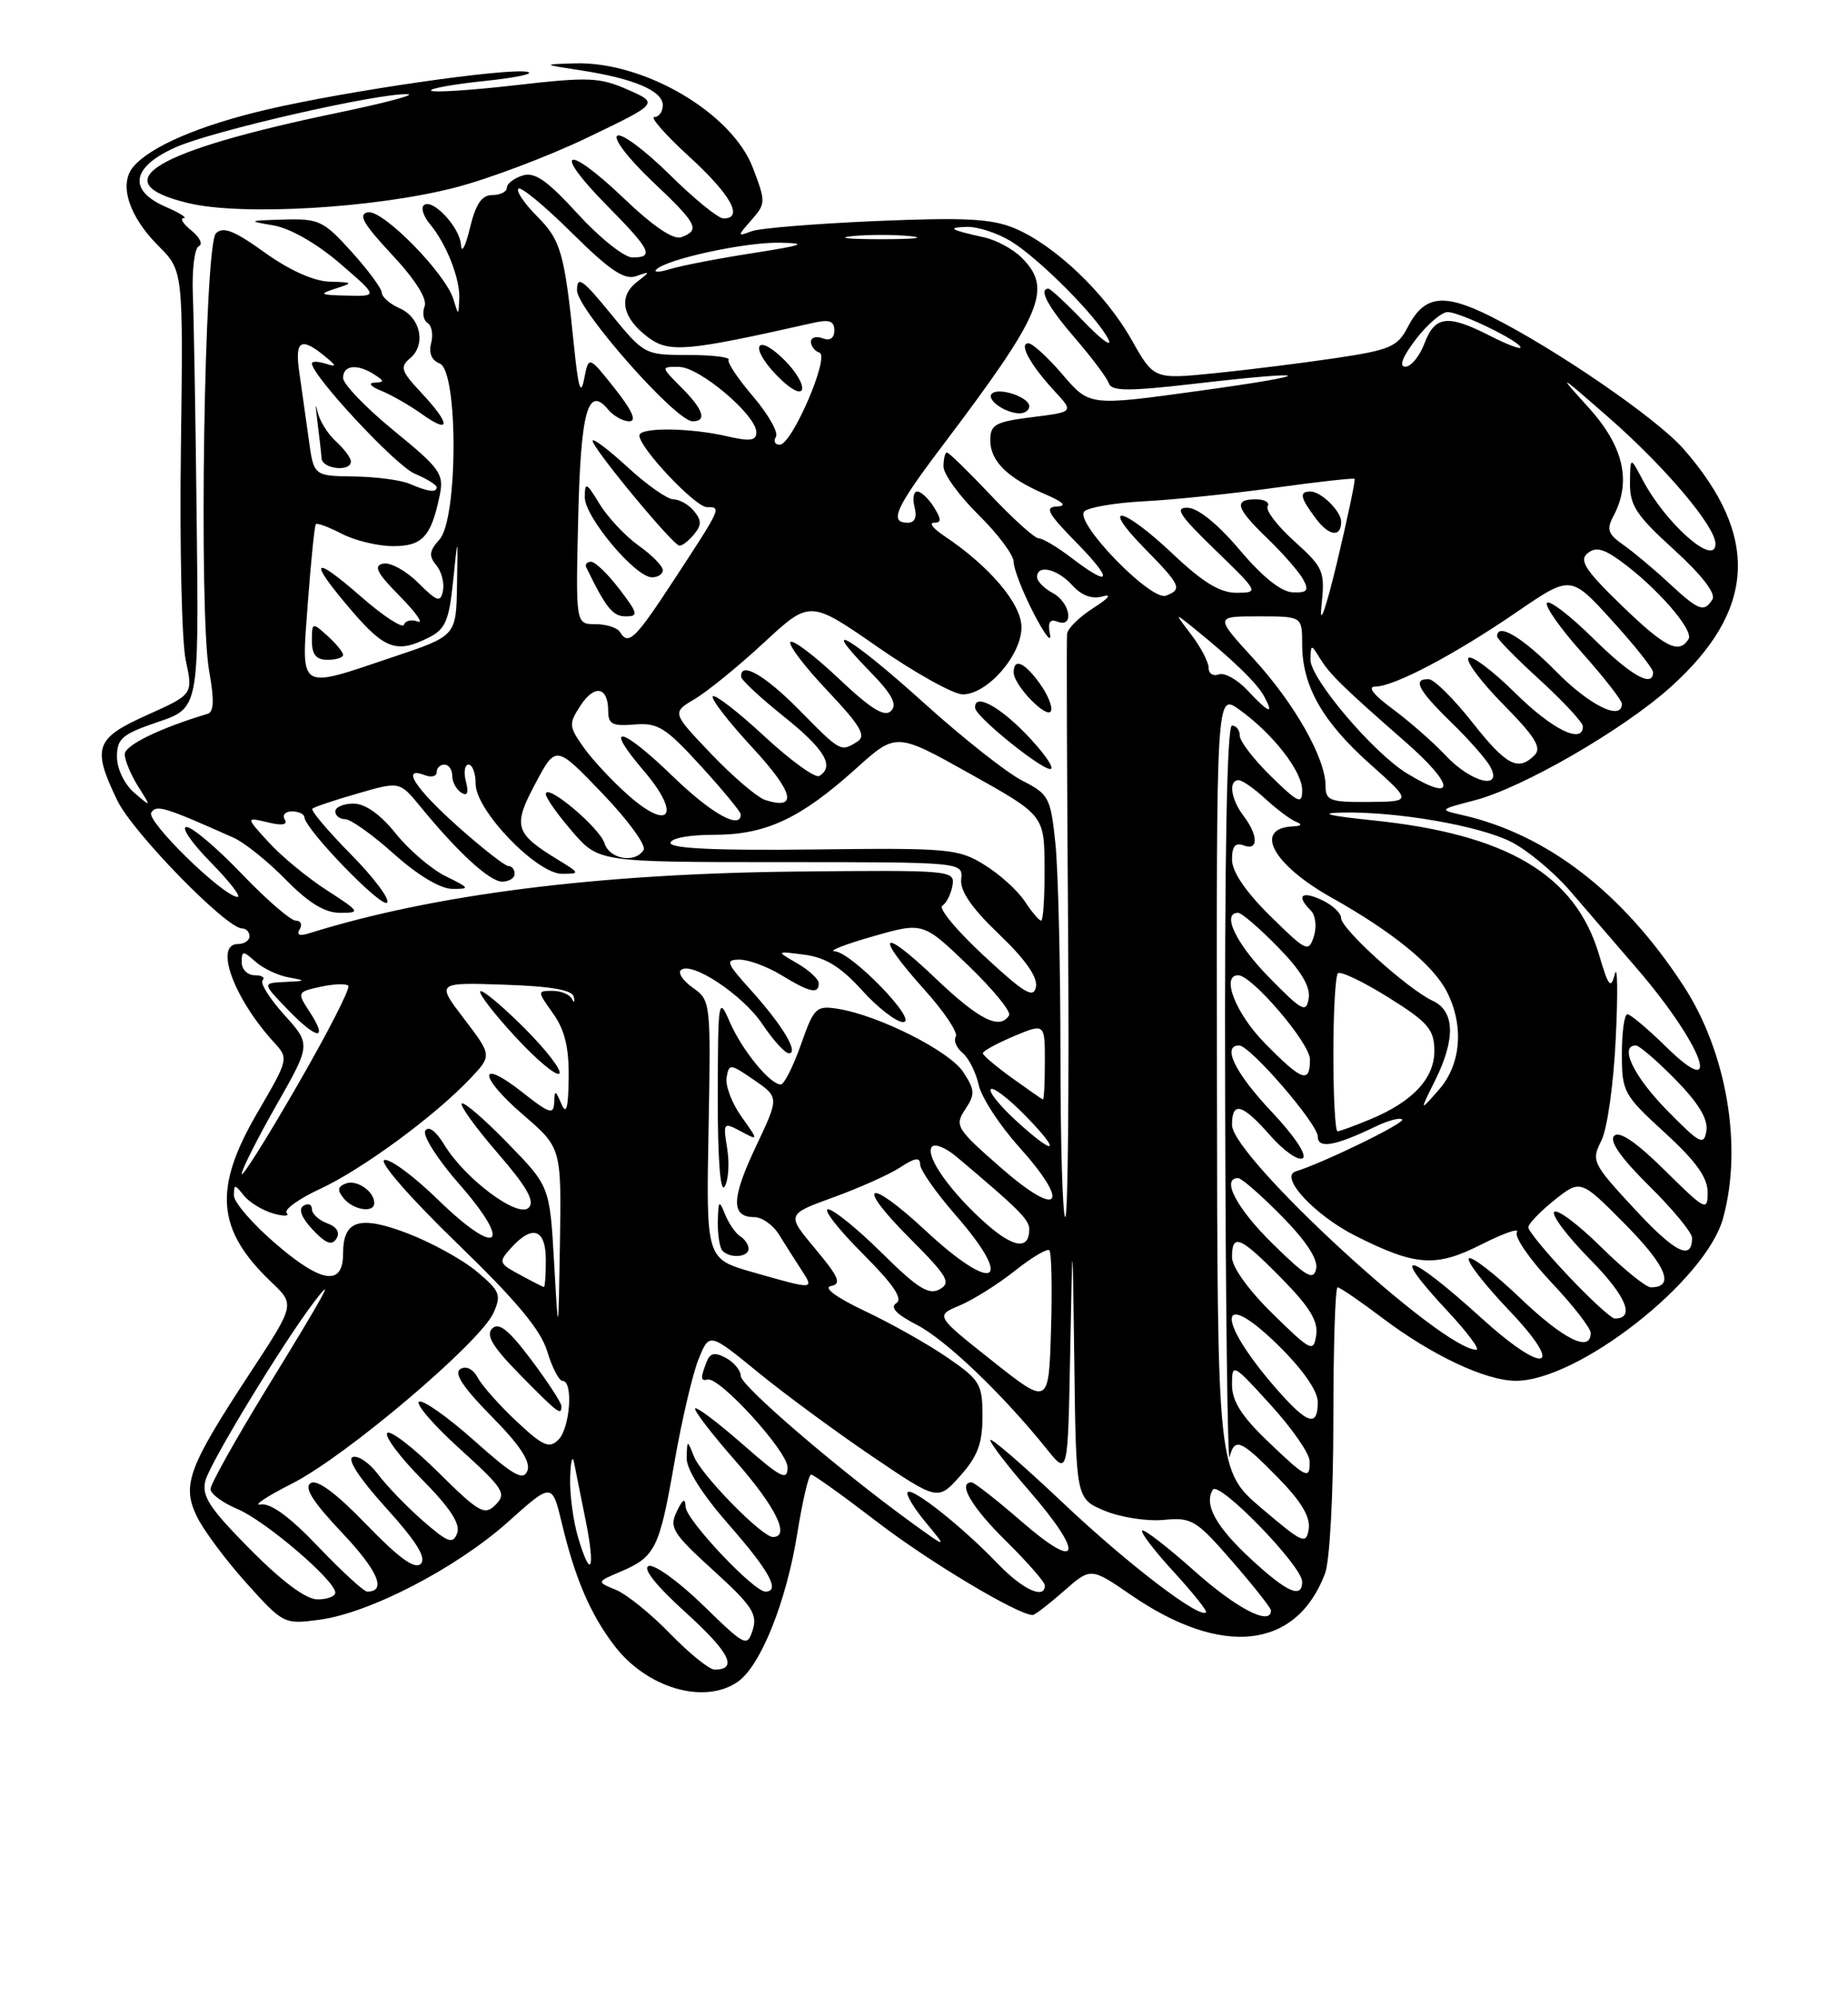 <?xml version="1.0" encoding="UTF-8" standalone="no"?>
<!DOCTYPE svg PUBLIC "-//W3C//DTD SVG 1.1//EN" "http://www.w3.org/Graphics/SVG/1.1/DTD/svg11.dtd" >
<svg xmlns="http://www.w3.org/2000/svg" xmlns:xlink="http://www.w3.org/1999/xlink" version="1.1" viewBox="0 0 237 256">
 <g >
 <path fill="currentColor"
d=" M 94.64 215.54 C 97.57 213.48 100.86 205.26 102.26 196.48 C 102.92 192.37 103.71 189.00 104.02 189.00 C 104.34 189.00 108.17 191.75 112.55 195.11 C 119.17 200.19 130.56 207.00 132.44 207.00 C 132.71 207.00 134.50 205.63 136.41 203.95 C 139.89 200.89 139.89 200.89 145.04 204.43 C 156.71 212.46 166.25 211.41 169.93 201.68 C 170.54 200.09 171.00 191.50 171.00 181.93 C 171.00 172.62 171.24 165.00 171.54 165.00 C 171.84 165.00 174.44 166.78 177.31 168.95 C 183.63 173.71 190.49 176.95 194.35 176.98 C 202.32 177.04 218.74 164.21 220.97 156.17 C 223.52 147.00 221.46 134.89 215.92 126.38 C 208.14 114.43 198.41 106.93 187.50 104.46 C 184.54 103.79 184.56 103.76 189.12 102.58 C 195.26 100.98 208.12 93.56 214.20 88.11 C 225.20 78.26 225.72 68.72 215.88 57.51 C 212.46 53.62 199.51 44.73 191.19 40.56 C 185.11 37.52 182.65 37.84 180.53 41.94 C 179.23 44.45 178.27 44.86 171.29 45.90 C 167.01 46.54 160.01 47.41 155.74 47.84 C 147.98 48.62 147.98 48.62 145.11 43.53 C 141.75 37.59 135.31 31.45 130.14 29.27 C 127.19 28.03 123.83 27.85 112.43 28.33 C 104.69 28.66 97.49 29.24 96.43 29.63 C 94.53 30.33 94.53 30.30 96.39 28.18 C 98.21 26.11 98.22 25.86 96.55 21.50 C 93.86 14.46 82.61 7.86 73.73 8.12 C 69.50 8.25 69.50 8.25 74.50 9.02 C 81.27 10.06 85.00 11.64 85.00 13.48 C 85.00 14.31 84.51 15.00 83.92 15.00 C 83.33 15.00 85.35 17.30 88.42 20.10 C 93.74 24.97 95.42 28.00 92.78 28.00 C 92.11 28.00 89.00 25.47 85.88 22.38 C 82.75 19.29 79.74 17.04 79.17 17.39 C 78.60 17.74 80.57 20.31 83.57 23.16 C 89.43 28.69 89.84 29.46 87.42 30.39 C 86.38 30.79 83.85 29.09 79.92 25.34 C 72.53 18.30 70.72 19.13 77.81 26.31 C 83.49 32.06 83.95 33.00 81.10 33.00 C 80.06 33.00 76.91 30.49 74.11 27.43 C 70.15 23.10 68.57 22.00 67.01 22.50 C 65.90 22.85 65.00 23.55 65.00 24.07 C 65.00 24.58 64.16 25.00 63.14 25.00 C 61.78 25.00 61.01 26.14 60.26 29.25 C 59.70 31.59 59.19 32.56 59.12 31.40 C 58.99 29.11 55.38 25.29 54.33 26.33 C 53.97 26.69 54.34 27.78 55.15 28.74 C 57.26 31.27 59.02 35.74 58.90 38.30 C 58.80 40.50 58.80 40.50 58.15 38.36 C 57.14 35.03 49.08 26.84 47.18 27.21 C 45.88 27.46 46.59 28.70 50.27 32.64 C 53.28 35.86 54.82 38.31 54.45 39.27 C 54.13 40.11 54.30 41.07 54.84 41.40 C 55.37 41.73 55.58 42.90 55.29 43.99 C 54.96 45.25 55.36 46.20 56.39 46.59 C 58.77 47.51 58.75 66.52 56.36 69.15 C 55.05 70.60 54.97 71.26 55.94 72.43 C 56.62 73.24 57.00 74.71 56.81 75.70 C 56.50 77.27 56.10 77.15 53.63 74.70 C 52.07 73.15 50.06 72.05 49.15 72.24 C 47.86 72.51 48.31 73.41 51.26 76.40 C 53.33 78.50 54.37 79.97 53.58 79.67 C 52.78 79.36 51.99 79.54 51.81 80.07 C 51.64 80.59 49.13 78.96 46.25 76.43 C 39.97 70.95 39.48 71.72 45.08 78.25 C 49.36 83.24 50.90 83.78 55.00 81.71 C 57.12 80.65 57.59 79.54 58.11 74.48 C 58.72 68.50 58.72 68.50 58.61 75.00 C 58.50 81.50 58.50 81.50 50.50 84.18 C 38.07 88.36 38.64 88.72 39.48 77.25 C 39.88 71.89 40.34 67.35 40.51 67.18 C 40.68 67.00 42.18 67.56 43.86 68.43 C 45.53 69.29 48.48 70.00 50.42 70.00 C 54.18 70.00 55.29 68.79 56.39 63.50 C 56.96 60.74 56.48 60.07 50.50 55.19 C 46.93 52.27 44.00 49.23 44.00 48.44 C 44.00 46.79 45.81 46.59 48.00 48.00 C 49.33 48.86 49.33 48.98 48.00 49.05 C 47.17 49.09 47.56 49.55 48.85 50.07 C 50.15 50.59 52.51 51.94 54.10 53.07 C 57.84 55.74 57.81 54.37 54.03 50.34 C 51.45 47.59 51.26 47.03 52.58 45.93 C 54.68 44.19 53.95 40.70 51.25 39.51 C 50.01 38.97 48.98 38.07 48.96 37.51 C 48.94 36.96 47.19 34.59 45.07 32.25 C 41.49 28.29 40.89 28.01 36.36 28.14 C 31.79 28.28 31.71 28.32 35.07 28.89 C 37.21 29.26 40.61 31.20 43.57 33.74 C 48.50 37.99 48.50 37.99 44.50 37.89 C 41.02 37.81 40.83 37.70 43.00 37.00 C 45.37 36.24 45.33 36.19 42.25 36.10 C 40.23 36.04 37.10 34.63 33.94 32.36 C 30.03 29.55 28.61 28.99 27.69 29.91 C 26.19 31.41 25.47 78.57 26.83 86.06 C 27.49 89.70 27.43 91.25 26.63 91.49 C 20.50 93.33 16.00 95.52 16.00 96.67 C 16.00 97.44 16.77 99.29 17.71 100.79 C 19.42 103.50 19.42 103.50 17.21 101.60 C 15.95 100.51 15.00 98.53 15.00 97.01 C 15.00 94.66 15.66 94.10 20.25 92.54 C 25.50 90.76 25.50 90.76 25.23 67.13 C 25.09 54.13 24.86 40.91 24.73 37.75 C 24.61 34.58 24.95 31.80 25.50 31.56 C 26.05 31.32 25.63 30.42 24.56 29.56 C 23.49 28.70 23.04 27.98 23.56 27.96 C 24.08 27.94 23.04 27.29 21.25 26.51 C 16.35 24.38 16.86 21.39 22.57 18.86 C 27.32 16.76 48.33 11.95 52.25 12.07 C 53.49 12.10 49.49 13.17 43.38 14.44 C 19.65 19.37 13.03 23.37 24.18 26.04 C 31.02 27.68 48.05 26.69 58.33 24.05 C 62.64 22.94 70.29 20.06 75.33 17.64 C 84.50 13.24 84.50 13.24 80.50 11.49 C 76.90 9.90 75.46 9.85 66.14 10.92 C 60.44 11.57 55.56 11.89 55.29 11.62 C 55.02 11.36 58.11 10.80 62.15 10.38 C 66.19 9.96 68.66 9.43 67.63 9.21 C 65.10 8.67 44.46 11.65 34.24 14.04 C 25.60 16.06 19.26 18.78 17.07 21.41 C 15.22 23.64 16.53 27.73 20.31 31.51 C 23.50 34.70 23.50 34.70 23.20 57.47 C 23.03 70.00 23.31 82.22 23.82 84.62 C 24.76 89.00 24.76 89.00 18.88 91.64 C 12.18 94.64 11.77 95.83 15.06 102.63 C 17.04 106.71 29.03 119.00 31.04 119.00 C 31.57 119.00 32.00 119.45 32.00 120.00 C 32.00 120.55 31.32 121.00 30.50 121.00 C 27.43 121.00 30.02 128.02 35.13 133.59 C 37.04 135.67 37.02 135.74 33.03 142.58 C 27.31 152.36 27.75 157.63 34.82 164.35 C 37.83 167.21 37.83 167.21 32.12 175.90 C 24.17 188.01 23.30 190.32 25.22 194.32 C 26.05 196.07 28.91 199.91 31.56 202.86 C 36.33 208.16 36.43 208.21 40.94 207.61 C 47.40 206.76 58.52 200.99 65.15 195.07 C 70.80 190.01 70.80 190.01 72.06 195.26 C 73.74 202.28 75.68 206.82 78.73 210.85 C 82.89 216.36 90.33 218.56 94.64 215.54 Z  M 44.00 83.94 C 44.00 83.59 43.10 82.50 42.00 81.50 C 40.05 79.74 40.00 79.75 40.00 82.13 C 40.00 83.90 40.55 84.57 42.00 84.57 C 43.10 84.57 44.00 84.29 44.00 83.94 Z  M 85.96 209.41 C 83.51 206.88 80.38 204.35 79.00 203.78 C 76.50 202.75 76.50 202.75 79.57 201.45 C 84.05 199.54 84.56 198.51 86.48 187.50 C 87.44 182.00 88.85 175.99 89.61 174.15 C 90.98 170.80 90.98 170.80 97.24 175.91 C 100.68 178.72 107.28 183.57 111.89 186.69 C 120.28 192.37 120.28 192.37 123.14 189.17 C 125.38 186.67 126.00 185.00 126.00 181.53 C 126.00 177.40 125.69 176.88 121.53 174.02 C 119.07 172.32 114.31 169.64 110.96 168.06 C 107.27 166.31 105.53 165.04 106.56 164.84 C 107.96 164.56 107.60 163.70 104.56 160.07 C 100.86 155.65 100.86 155.65 106.89 153.46 C 110.21 152.26 114.07 150.53 115.46 149.62 C 117.34 148.38 118.00 148.29 118.00 149.24 C 118.00 149.95 120.03 152.85 122.50 155.68 C 130.23 164.52 127.56 165.97 118.71 157.74 C 111.23 150.78 109.54 151.58 116.67 158.71 C 121.53 163.58 122.02 164.41 120.51 165.25 C 119.12 166.03 117.68 165.13 113.11 160.61 C 109.99 157.52 106.88 155.00 106.20 155.00 C 105.52 155.00 107.49 157.53 110.58 160.63 C 114.55 164.59 115.84 166.48 114.95 167.03 C 114.10 167.56 114.94 168.45 117.60 169.82 C 121.32 171.75 128.62 178.72 134.30 185.80 C 136.95 189.09 136.95 189.09 137.25 173.30 C 137.55 157.50 137.55 157.50 137.78 174.80 C 138.00 192.10 138.00 192.10 141.68 193.64 C 143.70 194.48 147.10 195.01 149.22 194.81 C 152.84 194.46 153.39 194.79 158.04 200.14 C 160.77 203.28 163.00 206.10 163.00 206.42 C 163.00 208.45 158.60 206.19 153.20 201.37 C 149.74 198.29 146.72 195.95 146.48 196.18 C 146.25 196.42 148.07 198.80 150.53 201.47 C 152.98 204.15 154.85 206.48 154.67 206.66 C 153.83 207.51 144.55 200.41 136.25 192.56 C 131.16 187.75 127.00 184.16 127.00 184.58 C 127.00 185.00 129.25 187.93 132.00 191.09 C 139.09 199.25 138.58 201.57 131.11 195.10 C 127.88 192.29 124.95 190.00 124.61 190.00 C 122.75 190.00 124.60 193.17 129.00 197.50 C 131.75 200.21 134.00 202.78 134.00 203.21 C 134.00 205.06 131.14 203.74 127.95 200.41 C 123.42 195.70 117.04 190.63 116.41 191.25 C 116.14 191.53 117.17 193.26 118.71 195.11 C 121.50 198.48 121.50 198.48 117.00 195.23 C 107.67 188.48 95.00 177.62 95.00 176.37 C 95.00 175.66 94.14 174.61 93.10 174.05 C 91.64 173.27 91.06 173.40 90.60 174.60 C 89.82 176.64 89.84 177.04 90.75 176.82 C 92.27 176.44 101.00 186.02 101.00 188.07 C 101.00 189.86 100.16 189.43 95.27 185.14 C 92.12 182.38 89.37 180.30 89.15 180.52 C 88.93 180.73 91.28 183.79 94.38 187.32 C 99.50 193.16 101.39 197.00 99.12 197.00 C 97.72 197.00 89.99 189.12 89.01 186.70 C 88.13 184.50 88.13 184.50 88.06 186.85 C 88.02 188.32 90.04 191.51 93.50 195.46 C 98.66 201.33 100.12 204.00 98.16 204.00 C 96.65 204.00 88.00 194.83 87.93 193.15 C 87.88 191.94 87.57 192.11 86.78 193.76 C 85.80 195.79 86.27 196.54 91.48 201.28 C 96.42 205.76 97.17 206.89 96.54 208.89 C 95.82 211.15 95.60 211.04 90.15 205.73 C 87.04 202.71 83.91 200.45 83.19 200.72 C 82.37 201.02 84.15 203.25 87.95 206.69 C 93.57 211.77 94.69 214.00 91.65 214.00 C 90.97 214.00 88.41 211.93 85.96 209.41 Z  M 32.09 198.59 C 26.86 193.31 25.84 191.76 26.34 189.79 C 26.90 187.54 36.36 171.99 40.30 166.85 C 43.16 163.10 41.74 165.71 34.12 178.11 C 30.21 184.50 27.00 190.23 27.00 190.85 C 27.00 191.47 28.55 192.62 30.44 193.41 C 33.99 194.89 43.00 202.58 43.00 204.13 C 43.00 204.61 41.97 205.00 40.72 205.00 C 39.25 205.00 36.20 202.74 32.09 198.59 Z  M 40.82 198.25 C 37.15 194.40 34.70 192.61 33.42 192.84 C 32.36 193.02 34.20 191.80 37.50 190.13 C 44.38 186.64 61.55 172.09 63.28 168.29 C 64.33 165.97 64.13 165.48 61.14 162.97 C 59.32 161.45 55.34 159.26 52.29 158.09 C 46.11 155.73 44.00 156.38 44.00 160.65 C 44.00 164.86 41.30 164.50 35.49 159.53 C 32.47 156.96 30.00 154.12 30.00 153.23 C 30.00 151.76 30.11 151.76 31.25 153.21 C 31.94 154.08 33.62 155.12 35.00 155.52 C 36.38 155.92 37.17 155.90 36.77 155.48 C 36.37 155.05 38.30 153.66 41.06 152.38 C 46.46 149.88 55.76 143.04 60.30 138.25 C 63.10 135.29 63.10 135.29 59.53 130.60 C 55.95 125.92 55.95 125.92 64.65 126.21 C 70.70 126.41 73.42 126.89 73.59 127.77 C 73.73 128.48 73.62 128.59 73.34 128.02 C 73.06 127.46 71.94 127.00 70.85 127.00 C 68.89 127.00 68.89 127.04 70.93 129.90 C 72.43 132.01 72.98 134.27 72.93 138.15 C 72.88 142.06 72.63 142.96 72.00 141.50 C 71.22 139.68 71.13 139.67 71.07 141.33 C 71.01 142.91 70.45 142.73 67.07 140.06 C 61.30 135.49 61.29 137.89 67.06 142.86 C 72.00 147.11 72.00 147.11 71.81 159.31 C 71.61 171.50 71.61 171.50 71.06 161.78 C 70.50 152.05 70.50 152.05 65.10 146.51 C 62.13 143.46 59.49 141.18 59.22 141.44 C 58.96 141.71 61.03 144.57 63.83 147.80 C 67.58 152.14 68.63 153.97 67.80 154.80 C 66.43 156.17 59.66 151.13 56.98 146.73 C 55.91 144.97 54.96 144.26 54.54 144.93 C 54.17 145.54 56.12 148.61 58.89 151.76 C 65.86 159.71 63.88 161.26 56.24 153.83 C 53.08 150.75 49.95 148.44 49.28 148.69 C 48.60 148.95 52.67 153.60 58.55 159.29 C 66.21 166.69 69.35 170.45 70.18 173.21 C 70.81 175.30 71.70 177.00 72.16 177.00 C 73.54 177.00 73.11 183.03 71.62 184.53 C 70.44 185.70 69.65 185.36 66.27 182.20 C 64.10 180.17 61.85 177.65 61.29 176.61 C 60.67 175.46 59.78 175.02 59.03 175.48 C 58.18 176.01 59.41 177.86 63.04 181.54 C 66.68 185.22 68.08 187.35 67.64 188.50 C 67.12 189.86 65.87 189.15 60.81 184.64 C 57.40 181.61 54.22 179.36 53.74 179.66 C 53.27 179.95 55.63 182.69 59.01 185.74 C 64.58 190.79 64.99 191.43 63.57 192.86 C 62.14 194.29 61.47 193.91 56.19 188.69 C 53.00 185.53 50.06 183.27 49.67 183.67 C 49.27 184.06 51.27 186.74 54.11 189.61 C 57.73 193.27 59.08 195.34 58.63 196.52 C 58.08 197.96 57.46 197.73 54.24 194.93 C 52.18 193.13 49.60 190.46 48.50 188.99 C 47.40 187.52 45.93 186.51 45.24 186.75 C 44.47 187.01 46.11 189.52 49.51 193.27 C 53.42 197.59 54.72 199.68 53.96 200.44 C 53.21 201.19 51.17 199.72 47.00 195.41 C 43.14 191.41 40.68 189.58 39.85 190.09 C 38.95 190.65 40.10 192.47 43.85 196.44 C 48.48 201.33 49.63 204.00 47.09 204.00 C 46.66 204.00 43.84 201.41 40.82 198.25 Z  M 72.00 180.22 C 72.00 179.80 70.26 177.13 68.13 174.29 C 65.24 170.45 63.97 169.43 63.12 170.28 C 62.27 171.13 63.18 172.63 66.70 176.21 C 71.64 181.22 72.00 181.49 72.00 180.22 Z  M 41.96 156.79 C 40.88 156.39 40.00 155.57 40.00 154.97 C 40.00 154.37 39.52 154.18 38.92 154.55 C 38.24 154.97 38.66 156.08 40.11 157.62 C 41.78 159.39 42.57 159.69 43.14 158.77 C 43.64 157.97 43.20 157.25 41.96 156.79 Z  M 48.00 154.20 C 48.00 152.70 45.76 151.16 44.35 151.69 C 43.28 152.11 43.22 152.56 44.10 153.62 C 45.34 155.11 48.00 155.51 48.00 154.20 Z  M 67.24 131.76 C 64.40 128.92 61.86 126.81 61.60 127.06 C 61.34 127.32 63.37 129.95 66.10 132.90 C 68.83 135.86 71.36 137.97 71.73 137.60 C 72.10 137.23 70.08 134.60 67.24 131.76 Z  M 160.52 199.91 C 155.96 195.71 154.36 192.84 155.54 190.94 C 156.30 189.71 167.00 200.72 167.00 202.73 C 167.00 204.95 165.08 204.12 160.52 199.91 Z  M 74.16 197.14 C 73.52 195.01 73.05 191.52 73.12 189.38 C 73.18 187.25 73.41 186.40 73.63 187.50 C 73.84 188.60 74.51 191.90 75.10 194.83 C 76.38 201.17 75.80 202.61 74.16 197.14 Z  M 161.82 193.34 C 156.13 188.50 156.13 188.50 156.07 138.68 C 156.00 88.86 156.00 88.86 158.92 90.94 C 163.21 94.00 167.00 98.85 167.00 101.28 C 167.00 103.15 166.52 102.94 163.00 99.50 C 160.80 97.35 159.00 95.01 159.00 94.30 C 159.00 93.58 158.55 93.00 158.00 93.00 C 157.35 93.00 157.04 109.51 157.12 140.75 C 157.18 167.01 157.44 187.71 157.69 186.75 C 158.36 184.20 159.11 184.52 163.88 189.38 C 166.85 192.40 168.07 194.43 167.84 195.96 C 167.52 198.01 167.09 197.82 161.82 193.34 Z  M 162.52 184.67 C 159.22 181.51 158.00 179.57 158.00 177.48 C 158.00 174.68 158.10 174.73 162.95 180.06 C 165.68 183.05 167.93 186.29 167.95 187.25 C 168.02 189.73 167.58 189.52 162.52 184.67 Z  M 163.47 177.75 C 155.83 168.93 156.26 164.87 164.02 172.52 C 167.11 175.57 169.00 178.29 169.00 179.71 C 169.00 183.03 167.63 182.55 163.47 177.75 Z  M 127.22 174.40 C 119.95 168.64 119.95 168.64 123.07 167.33 C 124.79 166.61 127.97 164.61 130.14 162.89 C 132.31 161.17 134.31 159.98 134.58 160.25 C 134.85 160.52 134.95 165.11 134.79 170.45 C 134.50 180.17 134.50 180.17 127.22 174.40 Z  M 190.00 168.95 C 180.52 160.35 177.94 159.81 185.64 168.04 C 188.19 170.77 189.85 173.00 189.33 173.00 C 184.89 173.00 158.00 148.26 158.00 144.18 C 158.00 141.09 159.32 141.46 162.91 145.55 C 164.62 147.50 166.50 148.81 167.07 148.46 C 167.67 148.08 165.98 145.56 163.06 142.47 C 158.41 137.55 156.67 134.00 158.91 134.00 C 160.32 134.00 169.00 144.04 169.00 145.68 C 169.00 147.28 171.23 146.89 176.41 144.39 C 178.01 143.62 179.55 143.21 179.82 143.49 C 180.25 143.92 169.81 149.01 166.18 150.14 C 164.00 150.81 168.60 155.76 173.85 158.41 C 181.56 162.29 184.15 162.47 190.01 159.49 C 192.87 158.05 194.91 157.34 194.54 157.93 C 194.18 158.52 196.16 161.40 198.94 164.35 C 201.72 167.29 204.00 170.21 204.00 170.85 C 204.00 173.42 200.53 171.70 194.92 166.34 C 191.66 163.23 188.71 160.96 188.38 161.29 C 188.04 161.63 190.36 164.62 193.53 167.95 C 200.85 175.62 198.18 176.37 190.00 168.95 Z  M 163.22 168.39 C 160.14 165.38 158.00 162.41 158.00 161.14 C 158.00 158.01 159.04 158.45 164.37 163.87 C 167.94 167.49 169.08 169.35 168.80 171.12 C 168.46 173.37 168.15 173.22 163.22 168.39 Z  M 201.15 163.56 C 198.32 160.57 196.00 157.76 196.00 157.31 C 196.00 156.86 197.51 155.30 199.35 153.82 C 202.71 151.15 202.71 151.15 208.47 156.97 C 213.73 162.29 214.83 165.00 211.72 165.00 C 211.08 165.00 208.20 162.66 205.31 159.81 C 202.41 156.95 199.73 154.94 199.33 155.33 C 198.94 155.73 201.01 158.47 203.93 161.43 C 208.56 166.11 209.76 169.00 207.09 169.00 C 206.65 169.00 203.97 166.55 201.15 163.56 Z  M 66.66 163.38 C 63.94 161.91 63.90 161.77 65.57 159.92 C 68.30 156.91 70.00 157.52 70.00 161.50 C 70.00 163.43 69.89 164.98 69.75 164.96 C 69.61 164.94 68.22 164.23 66.66 163.38 Z  M 96.53 163.06 C 90.56 161.35 90.56 161.35 90.87 144.79 C 91.17 128.53 91.14 128.21 88.90 126.64 C 87.65 125.76 86.93 124.74 87.30 124.36 C 88.58 123.09 95.23 127.48 97.76 131.25 C 99.14 133.31 100.67 135.00 101.17 135.00 C 102.51 135.00 100.31 131.35 96.30 126.91 C 93.13 123.40 92.98 123.00 94.86 123.00 C 96.01 123.00 98.43 123.90 100.23 125.00 C 103.87 127.22 105.00 127.46 105.00 126.03 C 105.00 125.50 103.76 124.35 102.25 123.48 C 99.50 121.89 99.50 121.89 103.19 122.37 C 105.89 122.73 107.85 123.94 110.55 126.93 C 112.58 129.17 114.95 131.00 115.82 131.00 C 117.88 131.00 109.20 122.03 107.04 121.93 C 106.19 121.89 108.40 121.03 111.94 120.02 C 118.38 118.18 118.38 118.18 124.16 123.73 C 127.34 126.79 129.70 129.67 129.41 130.14 C 128.22 132.06 125.55 130.71 119.93 125.35 C 112.91 118.66 112.06 119.62 118.57 126.87 C 121.09 129.67 122.89 132.36 122.58 132.86 C 122.27 133.36 122.66 134.31 123.45 134.96 C 124.23 135.61 125.16 137.45 125.51 139.04 C 125.86 140.64 128.17 144.20 130.65 146.96 C 137.40 154.46 135.93 156.28 128.41 149.71 C 122.63 144.66 122.40 144.28 123.78 142.20 C 125.07 140.26 125.04 139.72 123.54 137.41 C 121.77 134.72 112.74 130.16 107.50 129.31 C 104.66 128.86 104.40 129.11 102.71 133.91 C 101.72 136.71 100.56 139.00 100.13 139.00 C 98.75 139.00 95.16 134.60 93.59 130.99 C 92.14 127.64 92.08 128.01 92.05 140.50 C 92.04 148.53 92.37 152.96 92.93 152.09 C 93.42 151.31 93.57 149.12 93.26 147.22 C 92.72 143.88 92.77 143.81 95.00 145.00 C 97.30 146.23 97.30 146.23 95.08 143.11 C 93.86 141.40 93.01 139.15 93.18 138.11 C 93.49 136.30 93.65 136.32 96.71 138.43 C 99.93 140.65 99.93 140.65 96.92 147.00 C 93.78 153.64 93.73 156.00 96.73 156.00 C 97.71 156.00 99.15 157.01 99.91 158.25 C 100.68 159.49 101.96 161.51 102.77 162.75 C 104.45 165.33 104.48 165.33 96.53 163.06 Z  M 96.00 160.06 C 96.00 159.54 95.52 158.82 94.93 158.46 C 94.34 158.09 93.47 156.83 92.99 155.65 C 92.22 153.74 92.12 153.84 92.06 156.58 C 92.03 158.28 92.30 159.97 92.67 160.33 C 93.66 161.33 96.00 161.14 96.00 160.06 Z  M 163.19 159.39 C 158.58 154.86 156.56 151.00 158.79 151.00 C 159.22 151.00 161.74 153.20 164.38 155.88 C 167.53 159.08 169.05 161.41 168.79 162.63 C 168.45 164.19 167.52 163.64 163.19 159.39 Z  M 209.61 154.94 C 204.21 149.12 204.06 148.79 205.37 146.20 C 206.13 144.69 206.95 138.88 207.22 133.00 C 207.50 127.22 207.44 123.55 207.10 124.84 C 206.58 126.83 206.28 126.48 205.08 122.39 C 202.04 112.11 193.27 106.91 176.00 105.14 C 170.46 104.57 169.06 104.23 172.00 104.15 C 179.04 103.98 189.72 105.82 193.83 107.92 C 195.89 108.97 199.27 111.78 201.33 114.16 C 203.39 116.55 207.29 121.07 209.99 124.21 C 218.32 133.89 221.17 141.52 213.71 134.21 C 211.35 131.89 209.10 130.00 208.71 130.00 C 208.32 130.00 208.00 132.28 208.00 135.07 C 208.00 139.95 208.22 140.35 213.50 145.17 C 217.48 148.81 219.00 150.92 219.00 152.82 C 219.00 155.30 218.71 155.15 213.51 150.01 C 209.85 146.39 207.68 144.92 207.02 145.58 C 206.35 146.25 207.85 148.39 211.51 152.01 C 214.53 154.99 217.00 157.98 217.00 158.66 C 217.00 161.66 214.81 160.56 209.61 154.94 Z  M 126.54 156.91 C 122.02 152.93 118.70 148.30 119.47 147.04 C 119.81 146.50 121.22 147.04 122.70 148.29 C 130.61 154.94 132.00 156.33 132.00 157.54 C 132.00 160.21 130.05 159.98 126.54 156.91 Z  M 136.00 135.15 C 136.00 123.68 135.71 111.50 135.35 108.09 C 134.74 102.21 134.51 101.79 131.07 100.04 C 129.08 99.02 123.41 94.54 118.48 90.09 C 109.13 81.65 104.74 79.08 111.50 86.00 C 114.40 88.97 115.11 90.29 114.28 91.12 C 113.44 91.96 111.71 90.89 107.56 86.97 C 104.49 84.07 101.71 81.96 101.38 82.29 C 101.05 82.62 103.17 85.42 106.10 88.51 C 110.36 93.02 111.12 94.31 109.96 95.05 C 107.81 96.40 107.84 96.42 102.50 91.00 C 98.07 86.51 94.92 84.71 95.05 86.75 C 95.07 87.16 97.55 89.46 100.55 91.86 C 105.77 96.04 107.07 98.22 105.07 99.46 C 104.56 99.77 101.40 97.49 98.04 94.38 C 94.69 91.27 91.70 88.96 91.42 89.25 C 91.13 89.54 93.41 92.49 96.48 95.81 C 101.80 101.55 102.38 103.89 98.14 102.54 C 97.13 102.22 94.02 99.57 91.23 96.65 C 86.16 91.34 86.16 91.34 89.09 89.60 C 90.70 88.65 94.69 85.41 97.95 82.39 C 103.87 76.90 103.87 76.90 112.59 82.95 C 117.39 86.28 122.29 89.00 123.47 89.00 C 126.62 89.00 131.00 83.99 131.00 80.40 C 131.00 77.39 126.91 72.57 121.03 68.65 C 119.67 67.74 119.11 67.00 119.79 67.00 C 120.75 67.00 120.75 66.57 119.77 65.00 C 119.08 63.90 118.12 63.00 117.64 63.00 C 117.16 63.00 117.00 63.90 117.29 65.00 C 117.63 66.30 117.32 67.00 116.41 67.00 C 113.98 67.00 114.83 65.11 120.82 57.19 C 133.71 40.14 135.03 37.03 131.03 33.03 C 129.94 31.94 127.80 30.78 126.28 30.44 C 121.83 29.46 121.34 29.16 124.00 29.08 C 125.38 29.04 127.91 29.87 129.63 30.91 C 133.28 33.14 140.72 40.62 142.15 43.50 C 142.69 44.60 141.29 43.59 139.03 41.25 C 136.78 38.91 134.72 37.00 134.46 37.00 C 133.14 37.00 134.41 39.35 137.90 43.38 C 140.04 45.86 141.98 48.45 142.21 49.14 C 142.55 50.15 144.72 50.16 153.07 49.20 C 168.93 47.36 169.29 47.97 153.61 50.12 C 139.72 52.04 139.72 52.04 136.28 48.02 C 134.39 45.81 132.41 44.00 131.89 44.00 C 130.61 44.00 132.14 46.78 135.26 50.15 C 137.72 52.80 137.72 52.80 132.36 53.47 C 127.65 54.06 127.00 54.42 127.00 56.42 C 127.00 59.10 129.18 61.25 134.00 63.33 C 136.41 64.37 136.89 64.86 135.54 64.92 C 133.93 64.99 134.37 65.80 138.00 69.50 C 142.84 74.43 142.55 75.42 137.41 71.50 C 135.61 70.12 133.72 69.00 133.21 69.00 C 132.70 69.00 129.95 66.53 127.09 63.50 C 124.23 60.48 121.69 58.00 121.44 58.00 C 121.20 58.00 121.00 58.81 121.00 59.79 C 121.00 60.78 123.03 63.57 125.50 66.00 C 127.97 68.43 130.00 71.14 130.00 72.02 C 130.00 72.90 131.14 75.85 132.54 78.56 C 133.94 81.28 134.89 82.52 134.66 81.32 C 134.35 79.78 134.63 79.30 135.61 79.68 C 137.81 80.52 137.26 77.21 135.00 76.00 C 133.90 75.41 133.00 74.50 133.00 73.96 C 133.00 72.30 135.61 72.91 137.51 75.01 C 138.72 76.34 140.04 76.83 141.42 76.44 C 142.65 76.09 142.17 76.69 140.25 77.91 C 138.46 79.04 136.93 80.54 136.85 81.24 C 136.77 81.93 136.83 99.04 136.98 119.25 C 137.12 139.46 136.96 156.00 136.62 156.00 C 136.28 156.00 136.00 146.62 136.00 135.15 Z  M 131.48 93.98 C 127.95 90.37 124.90 88.83 125.06 90.75 C 125.17 91.95 134.18 99.15 134.81 98.53 C 135.12 98.22 133.62 96.17 131.48 93.98 Z  M 133.32 87.57 C 131.35 84.86 130.00 84.30 130.00 86.19 C 130.00 87.86 134.39 92.34 134.80 91.09 C 134.99 90.53 134.32 88.94 133.32 87.57 Z  M 132.00 52.07 C 132.00 50.90 128.08 49.59 127.20 50.46 C 126.45 51.21 128.91 52.96 130.75 52.98 C 131.44 52.99 132.00 52.58 132.00 52.07 Z  M 31.00 150.46 C 31.00 149.91 33.00 145.95 35.44 141.66 C 39.88 133.87 39.88 133.87 36.46 130.08 C 34.58 128.00 33.33 126.01 33.68 125.65 C 34.04 125.29 33.58 125.00 32.67 125.00 C 31.75 125.00 31.00 124.26 31.00 123.35 C 31.00 121.84 31.16 121.83 32.75 123.25 C 33.71 124.11 35.62 125.02 37.00 125.27 C 39.30 125.69 39.27 125.74 36.55 125.86 C 33.61 126.00 33.61 126.00 36.99 129.49 C 40.73 133.35 42.15 133.41 39.66 129.61 C 38.09 127.20 38.12 127.13 41.10 126.48 C 42.77 126.11 44.38 126.05 44.67 126.34 C 44.97 126.63 42.01 132.41 38.10 139.17 C 34.20 145.94 31.00 151.02 31.00 150.46 Z  M 130.24 143.58 C 128.19 141.70 126.76 139.91 127.07 139.60 C 127.38 139.29 129.38 140.83 131.52 143.02 C 136.28 147.89 135.37 148.29 130.24 143.58 Z  M 213.75 142.27 C 209.51 137.95 207.62 134.00 209.79 134.00 C 210.23 134.00 212.52 135.97 214.88 138.38 C 217.82 141.37 219.07 143.44 218.84 144.93 C 218.53 146.89 218.03 146.63 213.75 142.27 Z  M 171.00 135.17 C 171.00 129.76 171.26 125.07 171.58 124.75 C 171.90 124.43 174.81 125.82 178.04 127.83 C 183.10 130.99 183.92 131.93 183.95 134.58 C 184.01 138.17 181.24 141.17 175.77 143.45 C 173.73 144.30 171.82 145.00 171.53 145.00 C 171.24 145.00 171.00 140.58 171.00 135.17 Z  M 184.02 138.54 C 186.69 133.19 186.59 129.60 183.75 128.28 C 180.58 126.82 172.00 119.07 171.99 117.67 C 171.99 117.02 170.86 115.98 169.49 115.34 C 166.89 114.14 166.21 114.81 168.10 116.70 C 168.72 117.32 168.89 118.77 168.50 120.01 C 167.83 122.11 167.54 121.97 162.90 117.40 C 159.74 114.29 158.00 111.72 158.00 110.18 C 158.00 108.46 158.42 107.95 159.50 108.36 C 161.40 109.09 161.39 107.09 159.47 104.56 C 157.85 102.42 157.52 100.00 158.85 100.00 C 159.32 100.00 160.87 101.08 162.29 102.40 C 163.72 103.71 165.47 105.03 166.19 105.32 C 167.07 105.67 166.94 105.87 165.81 105.92 C 160.71 106.16 163.22 110.81 170.73 115.03 C 178.58 119.43 183.77 123.65 185.53 127.06 C 187.79 131.43 187.39 136.45 184.52 139.69 C 182.05 142.50 182.05 142.50 184.02 138.54 Z  M 129.79 138.17 C 127.75 136.70 126.06 135.28 126.05 135.00 C 126.03 134.72 127.82 133.75 130.01 132.82 C 134.00 131.15 134.00 131.15 134.00 136.07 C 134.00 138.78 133.89 140.97 133.75 140.92 C 133.61 140.88 131.83 139.64 129.79 138.17 Z  M 162.21 133.71 C 158.47 129.91 156.55 125.00 158.79 125.00 C 160.56 125.00 168.00 133.71 168.00 135.79 C 168.00 138.94 166.98 138.57 162.21 133.71 Z  M 162.75 125.27 C 158.51 120.95 156.62 117.00 158.79 117.00 C 159.23 117.00 161.52 118.97 163.88 121.38 C 166.82 124.37 168.07 126.44 167.84 127.93 C 167.53 129.89 167.03 129.63 162.75 125.27 Z  M 126.20 122.52 C 122.73 119.31 120.32 116.42 120.85 116.09 C 121.37 115.77 121.96 114.60 122.15 113.50 C 122.49 111.55 122.01 111.51 102.15 111.71 C 76.55 111.98 55.57 114.64 39.62 119.63 C 38.40 120.01 37.99 119.83 38.43 119.11 C 38.81 118.50 38.58 118.00 37.93 118.00 C 37.28 118.00 34.16 115.30 31.00 112.00 C 27.84 108.70 24.65 106.00 23.92 106.00 C 23.18 106.00 24.57 108.03 27.00 110.50 C 29.43 112.97 30.99 114.98 30.46 114.96 C 28.59 114.87 18.73 105.25 19.40 104.16 C 20.05 103.10 21.10 103.42 29.99 107.39 C 31.36 108.00 34.36 110.41 36.65 112.75 C 39.58 115.73 41.65 117.00 43.61 117.00 C 46.27 117.00 46.19 116.87 41.95 114.13 C 39.50 112.56 36.15 109.80 34.50 108.00 C 31.50 104.73 31.50 104.73 34.33 105.40 C 36.19 105.85 36.95 105.72 36.52 105.04 C 36.17 104.47 36.58 104.00 37.44 104.00 C 38.30 104.00 39.02 104.34 39.04 104.75 C 39.13 106.30 48.92 116.41 49.64 115.70 C 50.05 115.29 47.96 112.50 45.00 109.50 C 42.04 106.50 39.82 103.87 40.06 103.65 C 40.30 103.43 42.92 102.55 45.88 101.70 C 51.25 100.15 51.25 100.15 53.86 103.32 C 58.73 109.27 62.80 113.00 64.40 113.00 C 65.28 113.00 66.00 112.55 66.00 112.00 C 66.00 111.45 65.64 111.00 65.20 111.00 C 64.76 111.00 61.83 108.71 58.70 105.92 C 53.21 101.02 51.37 98.16 54.50 99.36 C 55.33 99.68 56.00 99.50 56.00 98.97 C 56.00 98.44 56.45 98.00 57.00 98.00 C 57.55 98.00 58.00 98.65 58.00 99.44 C 58.00 100.23 58.52 101.20 59.16 101.60 C 59.95 102.09 60.14 101.63 59.75 100.16 C 59.44 98.97 59.60 98.00 60.09 98.00 C 60.59 98.00 61.00 99.12 61.00 100.48 C 61.00 103.87 68.83 112.00 72.08 112.00 C 74.43 111.99 74.41 111.94 71.50 110.16 C 66.01 106.80 65.74 105.89 68.67 100.41 C 71.29 95.48 71.29 95.48 77.24 101.68 C 80.52 105.09 82.90 108.35 82.54 108.94 C 81.45 110.69 78.18 110.14 77.53 108.09 C 76.88 106.05 70.00 100.29 70.00 101.78 C 70.00 102.27 71.53 104.43 73.39 106.58 C 76.79 110.50 76.79 110.50 100.14 110.50 C 123.50 110.50 123.50 110.50 123.27 112.70 C 123.11 114.21 124.63 116.41 128.13 119.75 C 131.48 122.94 133.10 125.25 132.86 126.48 C 132.56 128.03 131.39 127.33 126.20 122.52 Z  M 57.16 112.31 C 55.33 111.41 52.44 108.94 50.75 106.83 C 48.76 104.36 46.83 103.00 45.33 103.00 C 44.05 103.00 43.00 103.45 43.00 104.00 C 43.00 104.55 43.57 105.00 44.28 105.00 C 44.98 105.00 47.79 107.00 50.53 109.46 C 53.57 112.18 56.47 113.92 58.00 113.93 C 60.32 113.95 60.26 113.83 57.16 112.31 Z  M 131.42 115.52 C 130.52 114.15 128.20 112.05 126.25 110.85 C 122.91 108.78 121.70 108.67 104.36 108.88 C 92.02 109.03 86.00 108.76 86.00 108.05 C 86.00 107.44 88.32 107.00 91.54 107.00 C 98.20 107.00 102.62 104.95 109.77 98.52 C 114.93 93.87 114.93 93.87 124.43 99.19 C 133.93 104.50 133.93 104.50 133.96 111.25 C 133.98 114.96 133.79 118.00 133.52 118.00 C 133.26 118.00 132.31 116.88 131.42 115.52 Z  M 80.61 101.96 C 78.61 100.20 76.03 97.45 74.89 95.85 C 72.94 93.10 72.91 92.79 74.45 90.43 C 76.26 87.67 78.00 88.02 78.00 91.14 C 78.00 92.82 78.56 93.10 81.38 92.86 C 84.36 92.61 85.36 93.23 89.88 98.18 C 92.69 101.26 95.00 104.05 95.00 104.39 C 95.00 106.40 91.20 104.27 86.27 99.49 C 79.60 93.03 77.27 92.62 82.59 98.83 C 87.36 104.41 85.94 106.65 80.61 101.96 Z  M 170.00 100.73 C 170.00 97.20 166.05 90.21 160.79 84.46 C 155.80 79.00 155.80 79.00 161.40 79.00 C 167.00 79.00 167.00 79.00 167.00 82.60 C 167.00 87.90 169.59 92.48 175.68 97.91 C 181.10 102.74 181.10 102.74 175.55 102.79 C 170.56 102.83 170.00 102.62 170.00 100.73 Z  M 180.44 99.13 C 176.10 96.48 167.99 86.91 168.06 84.52 C 168.12 82.54 168.14 82.54 169.31 84.43 C 170.55 86.44 172.26 88.11 180.25 95.10 C 186.64 100.69 186.75 102.97 180.44 99.13 Z  M 185.44 96.87 C 183.82 95.15 180.74 92.45 178.60 90.87 C 176.14 89.06 175.32 88.00 176.38 88.00 C 178.78 88.00 186.57 83.90 194.57 78.41 C 201.44 73.71 201.44 73.71 206.72 79.52 C 209.63 82.71 212.00 85.70 212.00 86.16 C 212.00 88.21 209.17 86.61 204.31 81.81 C 201.41 78.95 198.76 76.91 198.40 77.26 C 198.05 77.62 200.06 80.49 202.88 83.65 C 205.70 86.81 208.00 89.76 208.00 90.20 C 208.00 92.47 203.86 90.43 199.50 86.00 C 195.20 81.64 192.00 79.75 192.00 81.57 C 192.00 81.89 194.47 84.41 197.50 87.17 C 200.53 89.94 203.00 92.61 203.00 93.10 C 203.00 95.45 199.06 93.51 194.31 88.81 C 191.41 85.95 188.73 83.94 188.33 84.33 C 187.94 84.73 189.96 87.42 192.82 90.32 C 196.88 94.43 197.75 95.85 196.81 96.79 C 194.69 98.91 193.19 98.13 188.80 92.56 C 186.43 89.56 183.94 87.09 183.25 87.06 C 181.09 86.96 181.87 88.46 186.08 92.55 C 188.32 94.72 190.59 97.29 191.11 98.25 C 192.79 101.32 188.68 100.32 185.44 96.87 Z  M 159.97 88.47 C 158.67 87.08 157.01 86.17 156.30 86.44 C 155.58 86.71 155.00 86.34 155.00 85.60 C 155.00 84.87 154.01 82.97 152.80 81.38 C 150.60 78.50 150.60 78.50 153.05 80.47 C 158.01 84.47 161.20 87.54 162.12 89.25 C 163.44 91.68 162.76 91.44 159.97 88.47 Z  M 207.87 77.51 C 203.34 73.12 202.50 71.83 203.58 70.93 C 204.60 70.08 205.60 70.30 207.71 71.82 C 212.37 75.17 217.27 80.76 216.55 81.91 C 215.32 83.91 213.55 83.00 207.87 77.51 Z  M 79.50 81.00 C 79.16 80.45 77.74 80.00 76.35 80.00 C 73.83 80.00 73.83 80.00 74.15 66.42 C 74.48 52.67 75.39 49.36 77.99 52.49 C 78.68 53.32 79.90 54.00 80.71 54.00 C 81.69 54.00 81.08 52.63 78.84 49.79 C 75.50 45.59 75.50 45.59 74.92 48.54 C 74.49 50.78 74.17 49.79 73.63 44.50 C 72.40 32.40 71.94 30.79 68.88 27.73 C 67.25 26.09 66.17 24.50 66.48 24.18 C 66.80 23.87 69.88 26.42 73.34 29.85 C 78.18 34.64 80.08 35.92 81.57 35.40 C 83.44 34.75 83.44 34.78 81.64 36.18 C 79.25 38.05 79.82 40.78 83.11 43.23 C 85.82 45.25 88.01 45.06 104.25 41.39 C 106.36 40.91 107.00 41.14 107.00 42.35 C 107.00 43.35 106.44 43.72 105.50 43.36 C 104.67 43.05 104.00 43.25 104.00 43.81 C 104.00 44.37 104.49 45.00 105.09 45.20 C 106.46 45.65 101.57 57.00 100.00 57.00 C 99.38 57.00 99.16 56.54 99.51 55.99 C 99.85 55.43 98.54 53.12 96.60 50.84 C 94.65 48.57 93.23 46.44 93.44 46.11 C 93.64 45.77 91.30 45.50 88.23 45.50 C 82.69 45.50 82.60 45.45 78.32 40.21 C 74.70 35.78 74.00 35.29 74.00 37.21 C 74.01 39.65 86.67 54.00 88.82 54.00 C 90.71 54.00 90.20 52.47 87.36 49.64 C 84.73 47.00 84.73 47.00 87.11 47.03 C 89.74 47.06 97.00 53.21 97.00 55.41 C 97.00 56.49 96.19 56.60 93.25 55.92 C 88.47 54.81 82.00 54.75 82.00 55.82 C 82.00 57.40 89.17 65.00 90.66 65.00 C 92.54 65.00 92.55 64.99 86.50 74.23 C 81.42 81.99 80.60 82.78 79.50 81.00 Z  M 79.43 75.50 C 77.96 73.58 76.33 72.00 75.80 72.00 C 75.27 72.00 75.00 72.34 75.20 72.75 C 77.71 77.91 78.59 79.00 80.21 79.00 C 81.92 79.00 81.84 78.66 79.43 75.50 Z  M 85.00 73.07 C 85.00 72.56 83.61 71.14 81.90 69.93 C 80.20 68.72 77.95 66.32 76.90 64.61 C 75.19 61.80 75.01 61.72 75.00 63.75 C 75.00 66.28 81.49 74.00 83.62 74.00 C 84.38 74.00 85.00 73.58 85.00 73.07 Z  M 89.00 68.50 C 89.99 67.30 89.99 66.70 89.00 65.50 C 88.32 64.67 87.13 64.00 86.36 64.00 C 85.59 64.00 82.94 62.14 80.48 59.87 C 78.01 57.60 76.00 56.09 76.00 56.50 C 76.00 57.45 86.27 69.86 87.13 69.94 C 87.47 69.97 88.32 69.33 89.00 68.50 Z  M 100.65 46.20 C 97.03 42.57 95.99 44.34 99.56 48.06 C 101.22 49.80 102.63 50.60 102.85 49.94 C 103.07 49.30 102.07 47.62 100.65 46.20 Z  M 169.47 77.73 C 169.94 73.19 169.78 72.80 165.99 69.37 C 163.81 67.40 162.26 65.38 162.57 64.89 C 162.87 64.40 162.19 64.00 161.06 64.00 C 158.15 64.00 158.48 65.11 162.58 69.05 C 164.55 70.95 166.59 73.29 167.12 74.25 C 167.90 75.69 167.67 75.99 165.79 75.92 C 164.31 75.87 161.91 73.95 159.00 70.50 C 156.24 67.23 153.66 65.13 152.34 65.08 C 150.58 65.02 151.24 66.03 155.84 70.48 C 161.44 75.90 161.47 75.96 158.60 75.98 C 156.47 75.99 154.28 74.66 150.41 71.00 C 143.96 64.90 140.92 64.30 146.79 70.29 C 151.44 75.02 151.67 75.53 149.53 76.35 C 147.61 77.09 137.72 66.89 139.06 65.55 C 139.58 65.03 143.04 64.44 146.75 64.25 C 150.46 64.06 157.99 63.28 163.48 62.52 C 168.97 61.76 173.58 61.24 173.72 61.38 C 173.85 61.52 172.84 66.33 171.47 72.07 C 170.04 78.03 169.18 80.46 169.47 77.73 Z  M 172.00 66.87 C 172.00 65.53 169.43 63.00 168.07 63.00 C 166.58 63.00 166.73 63.76 168.75 66.46 C 170.45 68.73 172.00 68.92 172.00 66.87 Z  M 214.00 74.70 C 212.07 72.91 209.45 70.72 208.16 69.82 C 206.22 68.47 206.01 67.85 206.91 66.16 C 209.27 61.75 208.24 57.22 203.75 52.26 C 199.67 47.76 199.77 47.80 206.26 53.47 C 213.52 59.81 220.00 67.47 220.00 69.70 C 220.00 72.73 213.64 67.15 210.66 61.50 C 209.08 58.50 209.08 58.50 209.04 61.90 C 209.01 64.78 209.86 66.08 214.68 70.45 C 218.21 73.66 220.08 76.07 219.62 76.81 C 218.54 78.55 217.88 78.30 214.00 74.70 Z  M 52.50 62.00 C 51.40 61.53 48.19 61.11 45.36 61.07 C 40.23 61.00 40.23 61.00 39.59 56.25 C 39.23 53.64 38.69 49.81 38.39 47.75 C 37.78 43.67 38.56 43.14 41.56 45.58 C 43.22 46.93 43.24 47.08 41.75 46.61 C 40.79 46.31 40.00 46.29 40.00 46.58 C 40.00 48.14 50.76 59.69 53.16 60.70 C 54.72 61.36 56.00 62.15 56.00 62.45 C 56.00 63.18 54.93 63.04 52.50 62.00 Z  M 45.00 59.15 C 45.00 58.69 44.13 57.52 43.06 56.55 C 41.99 55.58 40.92 53.83 40.69 52.65 C 40.45 51.47 40.46 52.08 40.70 54.00 C 40.95 55.92 41.19 58.06 41.24 58.75 C 41.34 60.12 45.00 60.52 45.00 59.15 Z  M 181.57 43.50 C 183.04 41.58 184.88 40.00 185.66 40.00 C 187.25 40.00 195.00 43.77 195.00 44.54 C 195.00 44.82 193.22 44.13 191.04 43.02 C 185.67 40.28 184.03 40.47 182.69 44.00 C 182.07 45.65 180.96 47.00 180.23 47.00 C 179.38 47.00 179.86 45.74 181.57 43.50 Z  M 84.15 34.56 C 85.39 33.23 95.55 31.02 100.00 31.11 C 103.70 31.18 103.08 31.42 96.50 32.45 C 92.10 33.13 87.38 34.05 86.00 34.47 C 84.62 34.90 83.79 34.94 84.15 34.56 Z  M 109.25 30.27 C 111.31 30.06 114.69 30.06 116.75 30.27 C 118.81 30.49 117.12 30.66 113.00 30.66 C 108.88 30.66 107.19 30.49 109.25 30.27 Z "/>
</g>
</svg>